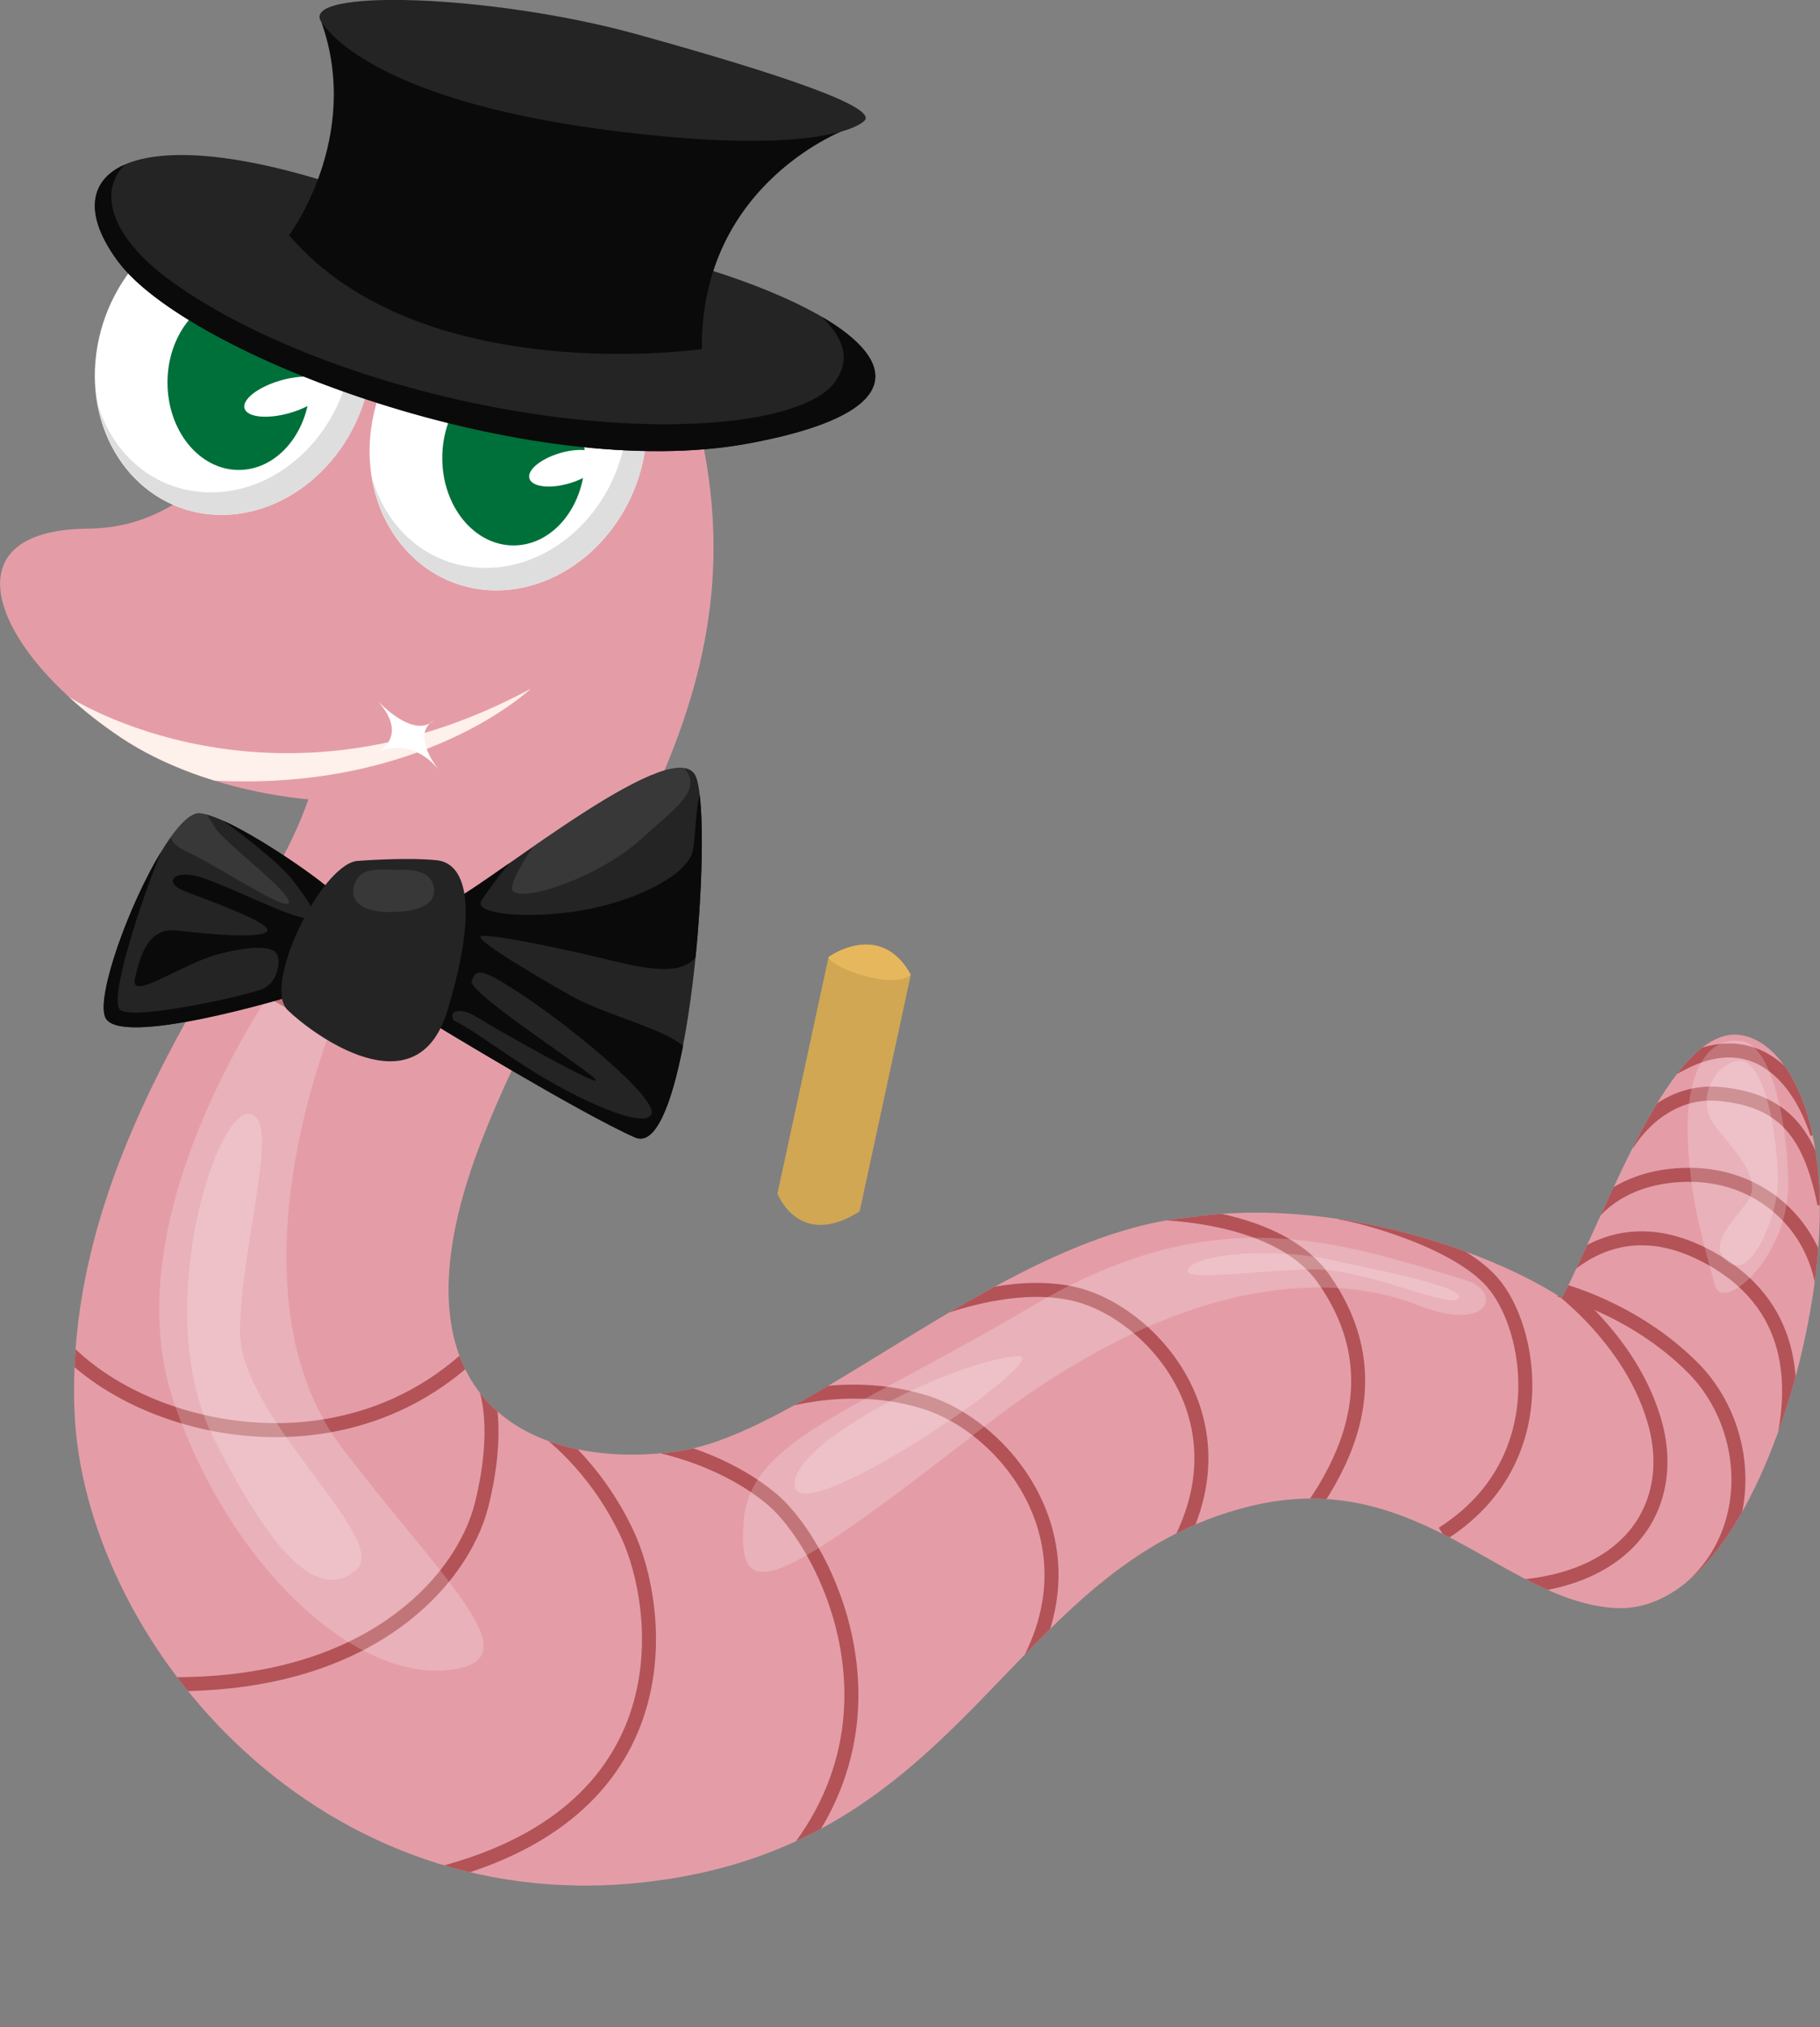 <svg xmlns="http://www.w3.org/2000/svg" viewBox="0 0 196.13 218.35"><rect x="0" y="0" width="196.13" height="218.35" fill="#808080" stroke="none"/><defs><clipPath id="clippath"><path d="M187.3 111.45c-7.26-.55-13.53 17.52-18.96 28.37-2.78-1.76-6.29-3.54-10.74-5.13-14.24-5.11-25.16-4.18-28.92-3.62-19.95 1.6-41.52 23.23-55.62 25.25-14.93 2.14-32.15-4.77-21.33-33.02 10.83-28.26 32.48-47.34 22.68-80.91-9.8-33.57-59.8-10.18-42.15 22.69 2.51 4.67 5.67 14.63-2.71 28.88-8.38 14.25-22.5 34.2-21.52 58.1.98 23.9 25.13 54.39 60.83 50.74 35.7-3.65 39.44-34.15 65.92-40.58 17.93-4.35 27.29 10.31 39.28 10.98 11 .61 17.7-17.13 20.14-27.7 5.18-22.47-1.23-33.61-6.92-34.04Z" style="fill:none"/></clipPath><style>.cls-1,.cls-2{fill:#fff}.cls-3{fill:#00703a}.cls-4{stroke:#b35357;stroke-miterlimit:10;stroke-width:1.51px;fill:none}.cls-5{fill:none;mix-blend-mode:multiply}.cls-10,.cls-2{opacity:.2}.cls-11{fill:#0a0a0a}.cls-13{fill:#dedede}.cls-14{fill:#e49da7}.cls-15{fill:#242424}.cls-16{fill:#525252;opacity:.46}</style></defs><g style="isolation:isolate;fill:none"><g id="_Слой_2"><g id="_Червяки"><g style="clip-path:url(#clippath);fill:none"><path class="cls-14" d="M187.3 111.45c-7.26-.55-13.53 17.52-18.96 28.37-2.78-1.76-6.29-3.54-10.74-5.13-14.24-5.11-25.16-4.18-28.92-3.62-19.95 1.6-41.52 23.23-55.62 25.25-14.93 2.14-32.15-4.77-21.33-33.02 10.83-28.26 32.48-47.34 22.68-80.91-9.8-33.57-59.8-10.18-42.15 22.69 2.51 4.67 5.67 14.63-2.71 28.88-8.38 14.25-22.5 34.2-21.52 58.1.98 23.9 25.13 54.39 60.83 50.74 35.7-3.65 39.44-34.15 65.92-40.58 17.93-4.35 27.29 10.31 39.28 10.98 11 .61 17.7-17.13 20.14-27.7 5.18-22.47-1.23-33.61-6.92-34.04Z"/><path class="cls-4" d="M22.34 88.03s-3.21 19.17 15.47 21.84c18.68 2.67 31.62-10.96 31.62-10.96M3.44 139.69c4.69 13.52 35.57 23.41 51.56 1.43M52.41 149.73s1.55 4.19-.52 12.4C49.83 170.34 39 183.14 14 181.21M58.6 153.88s5.41 3.66 9.02 11.39c3.61 7.73 6.84 30.43-21.84 36.95M68.14 155.19s8.51.9 14.95 6.21c6.44 5.31 18.04 28.74-5.16 45.65M79.95 152.43s9.33-4.58 19.64-1.43c10.31 3.15 22.17 19.48 5.16 35.95"/><path class="cls-4" d="M94.43 144.06c0-.29 12.12-6.88 21.4-4.67s21.91 17.08 6.19 33.8"/><path class="cls-4" d="M122.7 130.62s14.55-.52 19.94 7.12c6.44 9.13 4.73 19.62-6.79 31.24M144.19 130.61c.6-.12 12.2 2.54 16.58 7.45s6.89 19.4-5.32 27.13"/><path class="cls-4" d="M166.29 137.37s9.03 5.84 11.94 15.5-3.19 18.68-18.49 18.12"/><path class="cls-4" d="M168.03 138.94s7.99 1.95 14.39 8.37c6.7 6.72 6.96 18.92-1.72 24.88"/><path class="cls-4" d="M167.47 137.57c.69-.08 6.27-7.57 16.33-2.33 10.05 5.23 9.62 14.41 8.33 20.33"/><path class="cls-4" d="M170.99 131.61s2.84-5.07 11.08-5.07 14.35 6.28 14.52 14.01M175.38 123.24s3.44-6.12 10.14-5.39c6.7.72 9.54 4.19 11.08 11.84"/><path class="cls-4" d="M180.14 115.11c.31 0 3.62-2.51 7.53-1.85 2.86.48 6.19 2.9 8.16 8.86"/><path class="cls-10" d="M3.95 128.16s6.19 51.01 43.57 60.97 53.88-17.78 65.99-31.57c12.12-13.79 35.83-17.21 49.24-1.85 13.4 15.36 21.4 12.94 30.42 5.69 9.02-7.25 10.05 34.03 9.54 35.25-.52 1.22-58.52 19.86-58.52 19.86l-76.56 15.9s-84.04-21.25-83.26-26.09 19.58-78.16 19.58-78.16Z"/><path class="cls-10" d="M71.66 87.98c.17.48-27.5 31.4-28.7 53.46-1.2 22.06 12.2 25.13 24.58 21.98 12.37-3.15 10.83-26.26 10.83-26.26l-6.7-49.19ZM150.11 131.53c.95.08 16.33 4.75 22.6 12.88 6.27 8.13 12.03-2.42 9.02-12.56s-3.27-13.77 1.89-19.97c5.16-6.2-33.51 19.64-33.51 19.64Z"/><path class="cls-10" d="M5.63 145.58s4.51 46.37 41.5 52.29c36.99 5.92 48.85-6.76 63.93-21.98 15.08-15.22 29-21.88 49.11-8.22 20.11 13.66 18.43 13.53 18.43 13.53L60.54 223.51s-90.22-17.79-88.81-19.73c1.42-1.93 33.9-58.21 33.9-58.21Z"/><path class="cls-10" d="M58.26 115.35c-.26.48-11.08 9.66-12.55 25.04-1.46 15.38 14.61 25.76 21.14 18.12 6.53-7.65 7.91-14.73 7.91-14.73l-16.5-28.42ZM168.34 139.82c.26 0 1.28 1.03 3.86 3.13 2.58 2.09 9.02-5.49 6.27-12.58-2.75-7.08.17-13 .17-13l-10.3 22.45Z"/></g><path class="cls-2" d="M33.85 100.21c-8.53 10.92-21.14 33.15-15.12 50.79 6.01 17.64 19.25 29.72 29.22 28.91 9.97-.81.34-9.02-11-23.83-11.34-14.81-4.3-39.45.86-50.4 5.16-10.95-1.22-8.97-3.95-5.47ZM157.85 137.85c-13.79-4.12-26.94-8.81-46.53 2.78s-30.55 14.49-31.19 23.31c-.64 8.82 2.96 7.65 25.65-10.06 22.68-17.71 39.01-16.47 46.92-13.33 7.91 3.14 9.31-1.46 5.16-2.7ZM187.95 112.19c-4.03-.82-6.39 3.5-6.07 10.69.32 7.19 2.11 12.32 2.9 15.52.79 3.2 8.18-3.02 7.93-11.35-.26-8.33-2.37-14.37-4.76-14.85Z"/><path class="cls-2" d="M26.77 119.98c-3.76 0-10.44 21.74-3.74 34.96 6.7 13.22 11.47 17.45 15.34 14.19 3.87-3.26-12.5-16.41-12.5-25.65s4.64-23.5.9-23.5ZM109.64 146.07c-7.26.56-25 9.66-23.97 14.13 1.03 4.47 28.66-14.49 23.97-14.13ZM143.54 135.72c-5.81-1.32-14.05-.81-15.42.85-1.37 1.65 7.43.2 13.4.16s14.87 4.39 15.68 3.1c.82-1.29-10.65-3.42-13.66-4.11ZM187.29 114.26c-2.55.35-4.52 4.19-2.63 6.8 1.89 2.62 5.59 5.88 3.57 8.49s-4.28 4.83-1.86 6.48c2.42 1.65 5.04-4.87 5.21-8.33.17-3.46-1.1-13.89-4.29-13.45Z"/><path class="cls-14" d="M40.02 30.57c-9.58 7.25-14.8 26.25-30.52 26.37-15.72.12-10.05 13.41 3.48 22.46 13.53 9.06 39.96 10.51 49.75-3.26 9.8-13.77 8.85-36.32 8.85-36.32l-31.56-9.25Z"/><path class="cls-10" d="M56.45 68.73s-.6 7.33 6.27 7.41c0 0-5.33-1.37-6.27-7.41Z"/><path d="M16.84 76.14C6.21 73.76 1.87 69.17.28 64.87c1.17 4.46 5.96 10.02 12.7 14.53 5.36 3.59 12.73 5.97 20.3 6.7C52 82.38 57.19 74.18 57.19 74.18s-16.97 7.19-40.34 1.96Z" style="opacity:.04"/><path class="cls-10" d="M64.61 38c-4.89-2.52-13.22 3.04-13.22 3.04l-7.99 1.45s1.47-8.81-4.71-10.8c-6.83 6.16-11.65 17.97-20.53 22.95 3 4.42 9.64 6.45 17.16 2.74 0 0 10.48 15.62 23.72 7 13.23-8.61 10.47-23.87 5.58-26.39Z"/><path d="M7.43 75.07c1.64 1.5 3.5 2.97 5.55 4.34 2.88 1.93 6.35 3.51 10.12 4.67 22.48 1.17 34.09-9.89 34.09-9.89-27.89 15.03-49.62.97-49.75.88Z" style="fill:#fef0ea"/><path class="cls-15" d="M36.16 96.44c.24-.47-11.04-8.56-14.64-8.84S10 106.08 11.33 109.53c1.33 3.46 19.95-2.21 19.95-2.21l4.89-10.89Z"/><path class="cls-11" d="M24.15 88.45c2.46 1.83 6.12 4.68 7.35 6.31 1.88 2.5 2.56 3.27 1.75 4.03-.81.76-9.99-4.12-12.44-4.51-2.45-.39-2.93.9-1.01 1.67s9.24 3.32 9.02 4.28c-.22.96-6.53.39-9.68 0-3.15-.39-3.99 2.58-4.6 5.17-.61 2.58 5.08-1.62 9.02-2.63 3.94-1.01 5.69-.77 6.22-.1.53.67.22 3.16-1.53 3.87-1.75.7-13.44 3.33-15.24 2.28-1.45-.84 2.2-11.81 4.33-17.04-3.44 5.67-6.94 15.37-6.02 17.76 1.33 3.46 19.95-2.21 19.95-2.21l4.89-10.89c.19-.38-7.3-5.85-12.01-7.99Z"/><path class="cls-16" d="M18.37 90.21c.21.53.76 1.06 1.78 1.53 3.5 1.62 10.95 6.66 10.99 5.43.04-1.23-7.18-6.57-8.01-8.1-.3-.56-.61-.99-.89-1.33a3.64 3.64 0 0 0-.73-.13c-.86-.07-1.97.96-3.14 2.6Z"/><path class="cls-15" d="M48.97 96.91c4.9-2.63 24.16-18.37 26.06-13.17s-.77 41.34-6.6 38.78-21.76-12.26-21.76-12.26l2.3-13.36Z"/><path class="cls-11" d="M65.68 103.41c5.34 1.3 7.67 1.37 9.27-.25.7-6.95.88-13.93.45-17.53-.4 1.3-.42 4.08-.72 5.91-.46 2.76-6.5 5.65-12.28 6.57-5.78.92-11.43.33-10.51-1.12.37-.57 1.45-2.15 2.98-4-2.53 1.77-4.66 3.25-5.89 3.91l-2.3 13.36s15.93 9.7 21.76 12.26c2.2.96 3.94-3.57 5.17-9.87-2.35-1.97-8.33-3.3-11.99-5.35-4.93-2.76-10.38-6.11-9.82-6.44.56-.33 7.19.92 13.89 2.55Zm-9 4.02c5.12 3.42 14.06 10.77 13.53 12.54-.53 1.77-7.75-1.31-13.73-5.18-3.24-2.1-5.87-4.07-7.58-4.87-.61-1.01.64-1.48 2.32-.46 2.36 1.45 13.01 7.49 13.01 6.9s-13.93-9.46-13.4-10.71c.53-1.25.72-1.64 5.85 1.77Z"/><path class="cls-16" d="M73.76 82.74c-3-.51-10.23 4.24-16.3 8.44-1.63 2.39-2.57 4.37-2.22 4.77 1.12 1.3 9.39-1.52 13.8-5.53 3.9-3.55 6.65-5.24 4.73-7.68Z"/><path class="cls-15" d="M38.41 92.74c-3.91.61-10.13 13.41-7.42 16.05s13.9 10.91 17.2.14c3.3-10.77 2.23-15.92-1.12-16.27s-8.67.08-8.67.08Z"/><path d="M48.16 92.98c.15.73.32 1.78.44 3.29.33 3.94-3.15 13.93-6.04 13.99-2.89.07-9.26-2.3-9.92-4.14-.54-1.5 1.82-8.66 3.53-12.03-3.6 3.49-7.4 12.52-5.18 14.69 2.7 2.64 13.9 10.91 17.2.14 2.91-9.5 2.42-14.63-.03-15.94Z"/><path class="cls-16" d="M42.99 93.71c-2.4-.07-3.98-.26-4.7 1.31s.13 3.22 3.68 3.22 5.27-1.05 4.71-2.96S43 93.7 43 93.7Z"/><path class="cls-1" d="M39.81 40.88c-1.62 8.98-9.48 15.47-17.57 14.48-8.1-1.02-13.35-9.16-11.73-18.14 1.62-9.01 9.5-15.5 17.58-14.48 8.08 1.02 13.33 9.13 11.71 18.14Z"/><g class="cls-5"><path class="cls-13" d="M29.91 23.11c5.74 2.41 9.12 8.98 7.83 16.19-1.53 8.49-8.94 14.6-16.55 13.64-5.26-.64-9.24-4.47-10.7-9.57 1.08 6.28 5.58 11.2 11.76 11.98 8.08.99 15.95-5.5 17.57-14.48 1.5-8.32-2.86-15.84-9.9-17.77Z"/></g><path class="cls-3" d="M33.42 41.2c0 5.21-3.45 9.42-7.69 9.42s-7.68-4.21-7.68-9.42 3.43-9.39 7.68-9.39 7.69 4.22 7.69 9.39Z"/><path d="M29.31 43.88c0 2.53-1.64 4.57-3.64 4.57s-3.64-2.04-3.64-4.57 1.62-4.59 3.64-4.59 3.64 2.06 3.64 4.59Z"/><path class="cls-1" d="M69.42 49.01c-1.62 8.98-9.48 15.47-17.57 14.48-8.1-1.02-13.35-9.16-11.73-18.14 1.62-9.01 9.5-15.5 17.58-14.48 8.08 1.02 13.33 9.13 11.71 18.14Z"/><g class="cls-5"><path class="cls-13" d="M59.52 31.24c5.74 2.41 9.12 8.98 7.83 16.19-1.53 8.49-8.94 14.6-16.55 13.64-5.26-.64-9.24-4.47-10.7-9.57 1.08 6.28 5.58 11.2 11.76 11.98 8.08.99 15.95-5.5 17.57-14.48 1.5-8.32-2.86-15.84-9.9-17.77Z"/></g><path class="cls-3" d="M63.03 49.33c0 5.21-3.45 9.42-7.69 9.42s-7.68-4.21-7.68-9.42 3.43-9.39 7.68-9.39 7.69 4.22 7.69 9.39Z"/><path d="M58.92 52.01c0 2.53-1.64 4.57-3.64 4.57s-3.64-2.04-3.64-4.57 1.62-4.59 3.64-4.59 3.64 2.06 3.64 4.59Z"/><path class="cls-1" d="M31.24 44.48c-2.43.7-4.61.47-4.89-.49s1.46-2.31 3.89-3.01 4.64-.49 4.91.48-1.48 2.32-3.91 3.02ZM60.39 48.79c2.1-.6 4-.35 4.26.55s-1.22 2.12-3.32 2.73-4.02.37-4.28-.54 1.24-2.13 3.34-2.74Z"/><path class="cls-15" d="M38.82 20.79c-.26-.09-.51-.18-.77-.27-23.27-8.02-32.79-2.43-25.34 7.63s44.32 24 67.97 19.62 13.33-13.62-6.3-19.34-35.83-7.73-35.83-7.73"/><path class="cls-11" d="M31.15 25.34s7.89-10.51 3.49-22.95c0 0 49.55 8.06 56.73 11.47 0 0-15.88 5.69-15.74 23.74 0 0-30.25 4.38-44.48-12.26Z"/><path class="cls-15" d="M34.64 2.39c2.1 3.08 9.61 8.67 29.45 11.43s27.46.66 29.04-.79-8.81-4.99-24.47-9.33-36.54-4.99-34.02-1.31Z"/><path class="cls-11" d="M88.59 34.14c2.63 2.62 2.96 4.82 1.38 7.01-2.79 3.87-14.72 5.74-30.31 3.73-15.59-2.01-31.62-7.62-41.26-14.63-6.51-4.73-7.85-9.62-4.95-12.52-3.97 1.74-4.35 5.55-.75 10.41 7.53 10.16 44.32 24 67.97 19.62 16.73-3.1 16.45-8.63 7.91-13.63Z"/><path d="M98.15 105 73.99 216.86s-4.78 4.41-8.86-1.91l24.16-111.86s5.58-4.04 8.86 1.91Z"/><path d="m89.29 103.08-5.51 25.49s2.32 6.08 8.86 1.91l5.51-25.49c-3.28-5.95-8.86-1.91-8.86-1.91Z" style="fill:#d1a754"/><path d="M73.99 216.86s-5.91-.83-6.54-2.93 23.64-109.54 23.64-109.54l-1.55-1.47c-.16.1-.25.16-.25.16L65.13 214.94c4.08 6.32 8.86 1.91 8.86 1.91Z" style="opacity:.35"/><path d="M89.29 103.08c-.07.96 6.87 3.67 8.86 1.91-3.28-5.95-8.86-1.91-8.86-1.91Z" style="fill:#e6b75c"/><path class="cls-1" d="M40.67 75.49s3.51 3.4 0 5.54c0 0 3.48-1.91 6.64 1.91 0 0-3.1-3.68-.63-5.32 0 0-1.67 2.19-6-2.13Z"/></g></g></g></svg>
